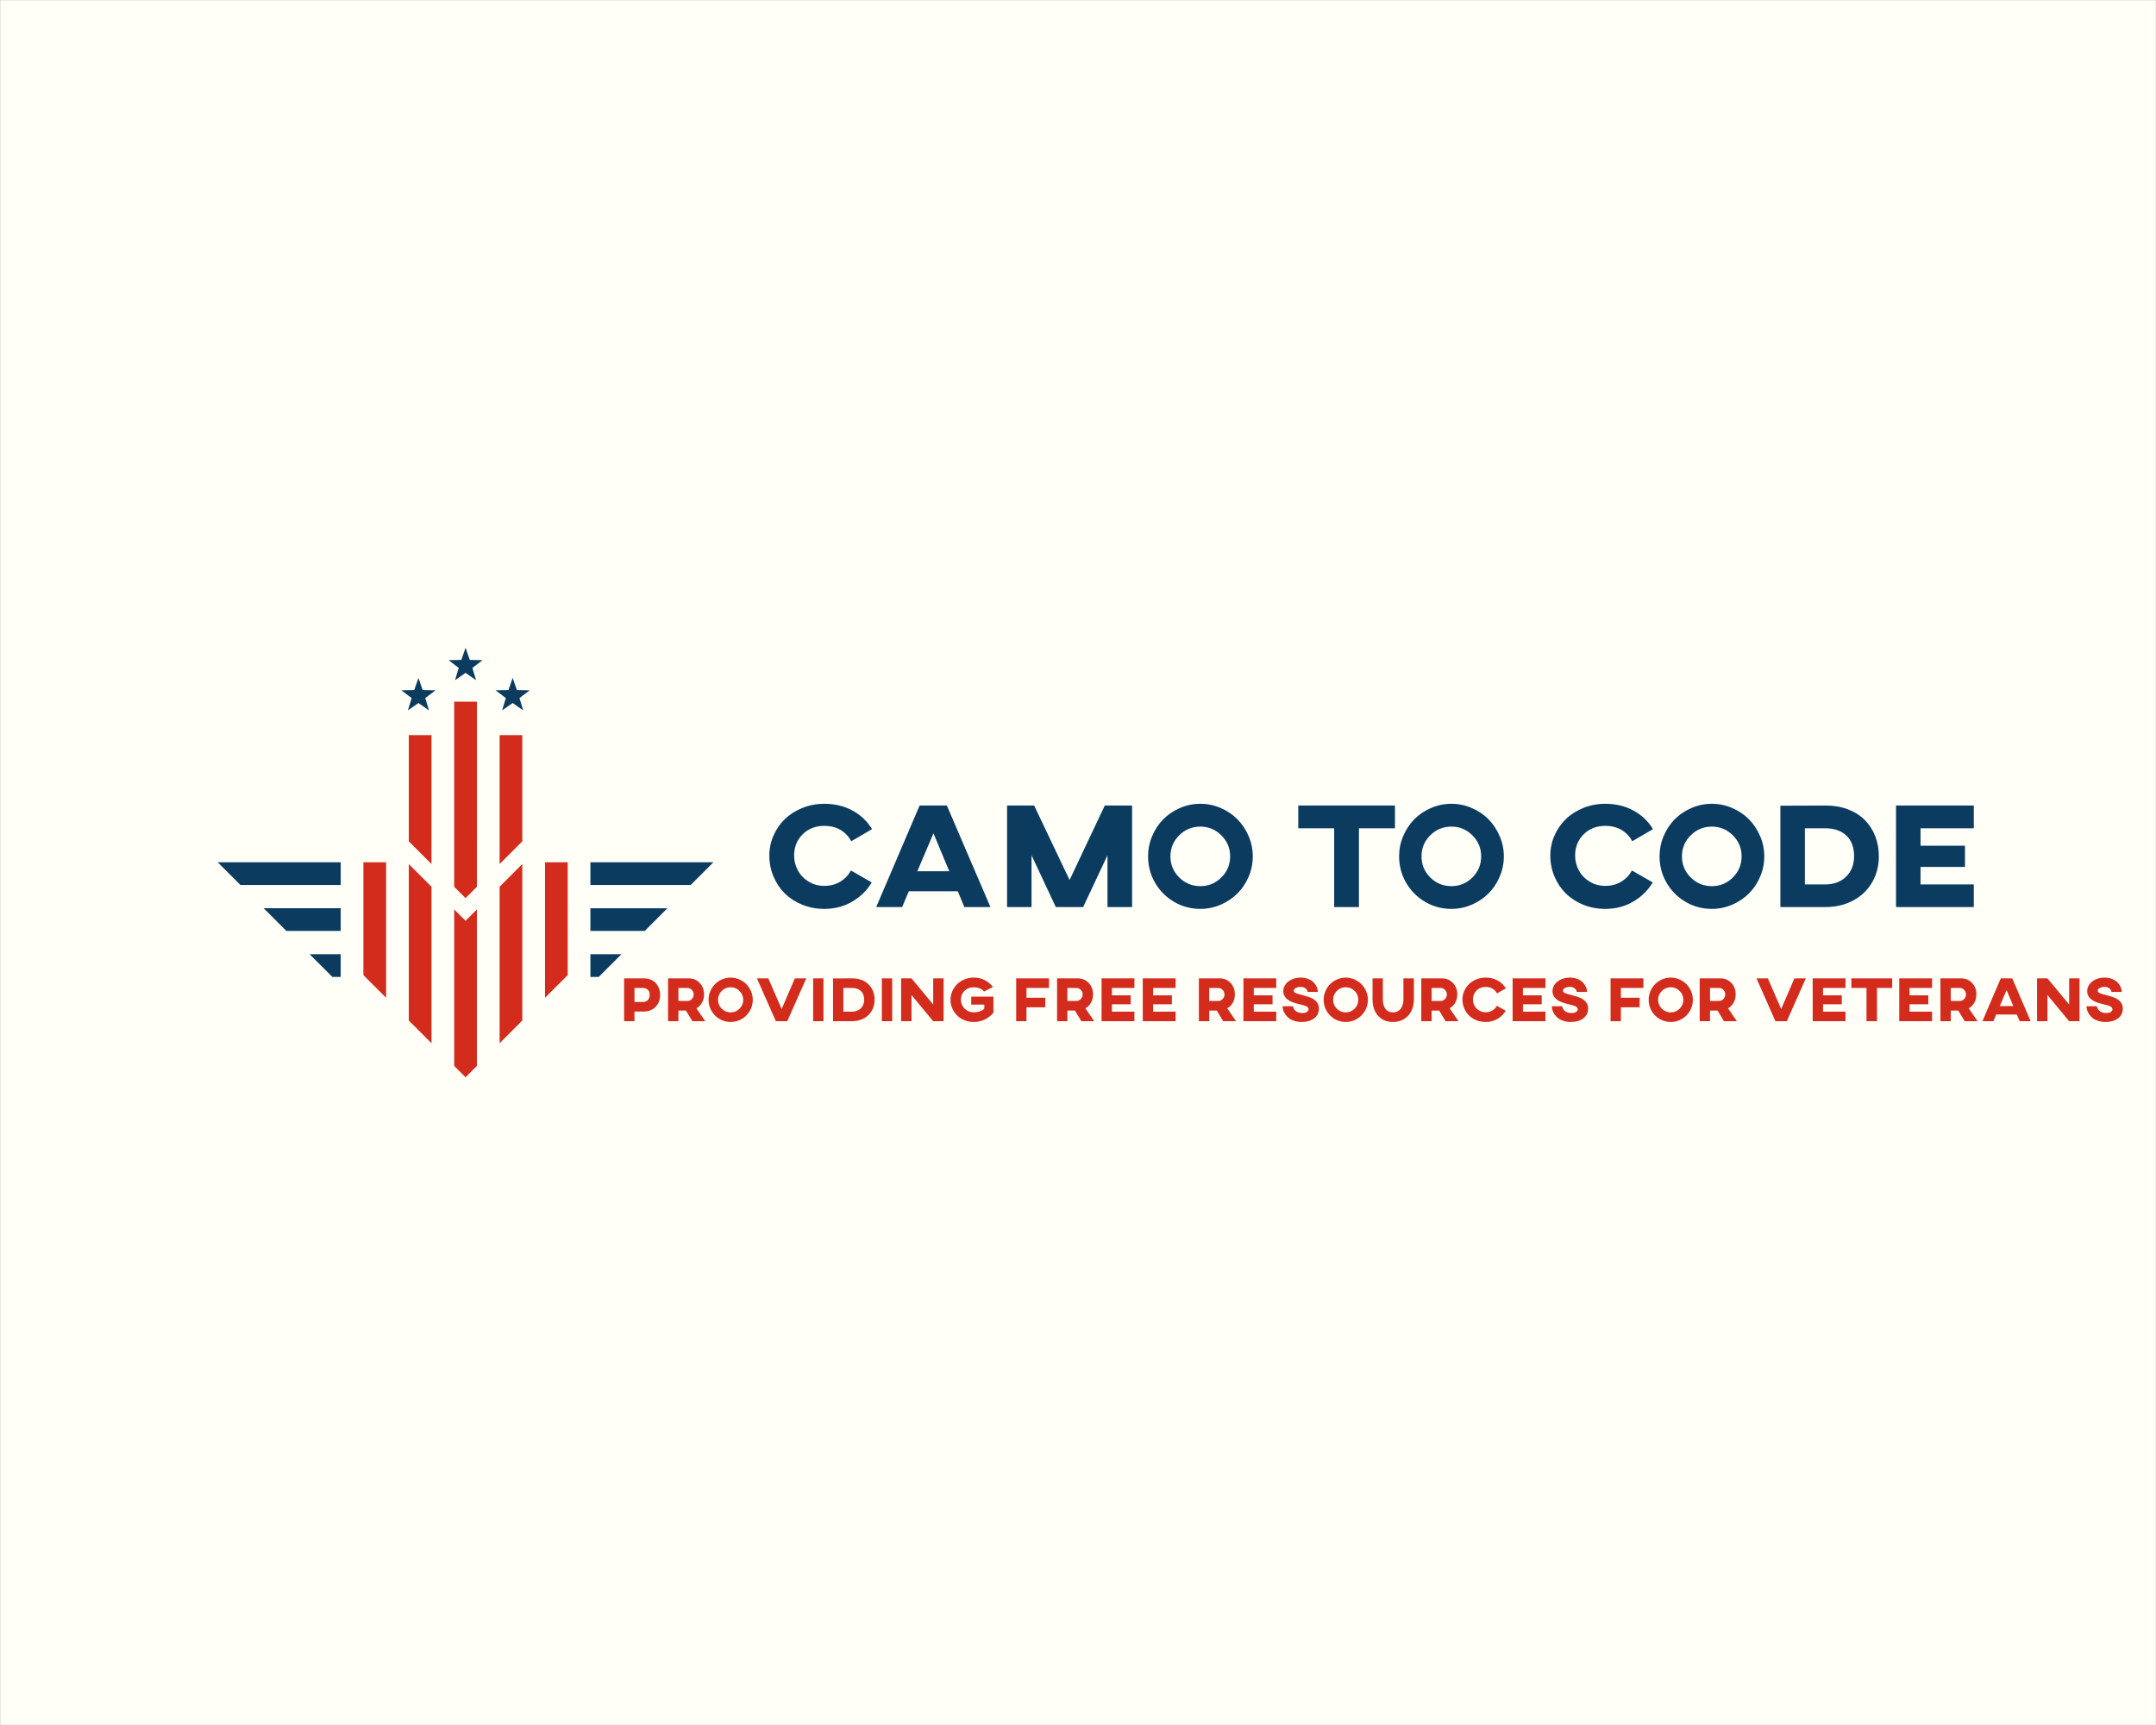<?xml version="1.0" encoding="UTF-8" standalone="no" ?>
<!DOCTYPE svg PUBLIC "-//W3C//DTD SVG 1.1//EN" "http://www.w3.org/Graphics/SVG/1.1/DTD/svg11.dtd">
<svg xmlns="http://www.w3.org/2000/svg" xmlns:xlink="http://www.w3.org/1999/xlink" version="1.1" width="1280" height="1024" viewBox="0 0 1280 1024" xml:space="preserve">
<rect x="0" y="0" width="1280" height="1024" fill="#808080" stroke="none"/>
<desc>Created with Fabric.js 3.6.3</desc>
<defs>
</defs>
<g transform="matrix(1.969 0 0 1.969 640.015 512.012)" id="background-logo"  >
<rect style="stroke: none; stroke-width: 1; stroke-dasharray: none; stroke-linecap: butt; stroke-dashoffset: 0; stroke-linejoin: miter; stroke-miterlimit: 4; fill: rgb(255,255,248); fill-rule: nonzero; opacity: 1;"  paint-order="stroke"  x="-325" y="-260" rx="0" ry="0" width="650" height="520" />
</g>
<g transform="matrix(1.969 0 0 1.969 814.288 508.342)" id="text-logo-path"  >
<path style="stroke: none; stroke-width: 0; stroke-dasharray: none; stroke-linecap: butt; stroke-dashoffset: 0; stroke-linejoin: miter; stroke-miterlimit: 4; fill: rgb(11,60,96); fill-rule: nonzero; opacity: 1;"  paint-order="stroke"  transform=" translate(-183.515, 15.295)" d="M 1.93 -15.53 L 1.93 -15.53 Q 1.93 -18.7 3.19 -21.56 Q 4.44 -24.41 6.61 -26.52 Q 8.79 -28.63 11.89 -29.88 Q 14.99 -31.14 18.5 -31.14 L 18.5 -31.14 Q 23.29 -31.14 27.04 -29.08 Q 30.78 -27.03 32.89 -23.49 L 32.89 -23.49 L 26.63 -19.84 Q 25.51 -21.99 23.42 -23.24 Q 21.34 -24.48 18.5 -24.48 L 18.5 -24.48 Q 14.52 -24.48 11.96 -21.92 Q 9.4 -19.36 9.4 -15.53 L 9.4 -15.53 Q 9.4 -13.12 10.55 -11.03 Q 11.69 -8.94 13.79 -7.67 Q 15.89 -6.39 18.5 -6.39 L 18.5 -6.39 Q 21.23 -6.39 23.3 -7.65 Q 25.38 -8.9 26.54 -11.03 L 26.54 -11.03 L 32.81 -7.43 Q 30.65 -3.82 26.92 -1.64 Q 23.18 0.55 18.5 0.55 L 18.5 0.55 Q 14.96 0.55 11.88 -0.7 Q 8.79 -1.96 6.61 -4.1 Q 4.44 -6.24 3.19 -9.21 Q 1.93 -12.17 1.93 -15.53 Z M 41.97 0 L 34.15 0 L 47.24 -30.61 L 55.46 -30.61 L 68.6 0 L 60.73 0 L 58.75 -4.77 L 43.99 -4.77 L 41.97 0 Z M 51.42 -22.24 L 46.56 -10.81 L 56.18 -10.81 L 51.42 -22.24 Z M 80.99 0 L 73.61 0 L 73.61 -30.61 L 81.78 -30.61 L 92.46 -8.15 L 103.07 -30.61 L 111.31 -30.61 L 111.31 0 L 103.89 0 L 103.89 -15.62 L 96.55 0 L 88.31 0 L 80.99 -15.62 L 80.99 0 Z M 116.13 -15.29 L 116.13 -15.29 Q 116.13 -18.5 117.37 -21.42 Q 118.61 -24.35 120.72 -26.48 Q 122.83 -28.61 125.75 -29.87 Q 128.67 -31.14 131.9 -31.14 L 131.9 -31.14 Q 135.09 -31.14 138.02 -29.87 Q 140.95 -28.61 143.06 -26.48 Q 145.17 -24.35 146.44 -21.41 Q 147.7 -18.48 147.7 -15.29 L 147.7 -15.29 Q 147.7 -12.08 146.45 -9.15 Q 145.2 -6.22 143.07 -4.1 Q 140.95 -1.98 138.02 -0.71 Q 135.09 0.55 131.9 0.55 L 131.9 0.55 Q 127.6 0.55 123.96 -1.58 Q 120.32 -3.71 118.22 -7.35 Q 116.13 -10.99 116.13 -15.29 Z M 122.87 -15.29 L 122.87 -15.29 Q 122.87 -11.56 125.52 -8.93 Q 128.17 -6.31 131.9 -6.31 L 131.9 -6.31 Q 135.59 -6.31 138.23 -8.93 Q 140.87 -11.56 140.87 -15.29 L 140.87 -15.29 Q 140.87 -18.98 138.23 -21.62 Q 135.59 -24.26 131.9 -24.26 L 131.9 -24.26 Q 128.17 -24.26 125.52 -21.63 Q 122.87 -19.01 122.87 -15.29 Z M 172.24 -23.75 L 161.41 -23.75 L 161.41 -30.61 L 190.57 -30.61 L 190.57 -23.75 L 179.71 -23.75 L 179.71 0 L 172.24 0 L 172.24 -23.75 Z M 191.82 -15.29 L 191.82 -15.29 Q 191.82 -18.5 193.06 -21.42 Q 194.3 -24.35 196.41 -26.48 Q 198.52 -28.61 201.45 -29.87 Q 204.37 -31.14 207.6 -31.14 L 207.6 -31.14 Q 210.78 -31.14 213.72 -29.87 Q 216.65 -28.61 218.76 -26.48 Q 220.87 -24.35 222.13 -21.41 Q 223.4 -18.48 223.4 -15.29 L 223.4 -15.29 Q 223.4 -12.08 222.14 -9.15 Q 220.89 -6.22 218.77 -4.1 Q 216.65 -1.98 213.72 -0.71 Q 210.78 0.55 207.6 0.55 L 207.6 0.55 Q 203.29 0.55 199.65 -1.58 Q 196.02 -3.71 193.92 -7.35 Q 191.82 -10.99 191.82 -15.29 Z M 198.57 -15.29 L 198.57 -15.29 Q 198.57 -11.56 201.21 -8.93 Q 203.86 -6.31 207.6 -6.31 L 207.6 -6.31 Q 211.29 -6.31 213.93 -8.93 Q 216.56 -11.56 216.56 -15.29 L 216.56 -15.29 Q 216.56 -18.98 213.93 -21.62 Q 211.29 -24.26 207.6 -24.26 L 207.6 -24.26 Q 203.86 -24.26 201.21 -21.63 Q 198.57 -19.01 198.57 -15.29 Z M 237.41 -15.53 L 237.41 -15.53 Q 237.41 -18.7 238.67 -21.56 Q 239.92 -24.41 242.09 -26.52 Q 244.27 -28.63 247.37 -29.88 Q 250.47 -31.14 253.98 -31.14 L 253.98 -31.14 Q 258.77 -31.14 262.52 -29.08 Q 266.26 -27.03 268.37 -23.49 L 268.37 -23.49 L 262.11 -19.84 Q 260.99 -21.99 258.9 -23.24 Q 256.82 -24.48 253.98 -24.48 L 253.98 -24.48 Q 250 -24.48 247.45 -21.92 Q 244.89 -19.36 244.89 -15.53 L 244.89 -15.53 Q 244.89 -13.12 246.03 -11.03 Q 247.17 -8.94 249.27 -7.67 Q 251.37 -6.39 253.98 -6.39 L 253.98 -6.39 Q 256.71 -6.39 258.78 -7.65 Q 260.86 -8.9 262.02 -11.03 L 262.02 -11.03 L 268.29 -7.43 Q 266.13 -3.82 262.4 -1.64 Q 258.66 0.55 253.98 0.55 L 253.98 0.55 Q 250.44 0.55 247.36 -0.7 Q 244.27 -1.96 242.09 -4.1 Q 239.92 -6.24 238.67 -9.21 Q 237.41 -12.17 237.41 -15.53 Z M 270.35 -15.29 L 270.35 -15.29 Q 270.35 -18.5 271.59 -21.42 Q 272.83 -24.35 274.94 -26.48 Q 277.05 -28.61 279.98 -29.87 Q 282.9 -31.14 286.13 -31.14 L 286.13 -31.14 Q 289.31 -31.14 292.25 -29.87 Q 295.18 -28.61 297.29 -26.48 Q 299.4 -24.35 300.66 -21.41 Q 301.93 -18.48 301.93 -15.29 L 301.93 -15.29 Q 301.93 -12.08 300.67 -9.15 Q 299.42 -6.22 297.3 -4.1 Q 295.18 -1.98 292.25 -0.71 Q 289.31 0.55 286.13 0.55 L 286.13 0.55 Q 281.82 0.55 278.18 -1.58 Q 274.55 -3.71 272.45 -7.35 Q 270.35 -10.99 270.35 -15.29 Z M 277.1 -15.29 L 277.1 -15.29 Q 277.1 -11.56 279.74 -8.93 Q 282.39 -6.31 286.13 -6.31 L 286.13 -6.31 Q 289.82 -6.31 292.46 -8.93 Q 295.09 -11.56 295.09 -15.29 L 295.09 -15.29 Q 295.09 -18.98 292.46 -21.62 Q 289.82 -24.26 286.13 -24.26 L 286.13 -24.26 Q 282.39 -24.26 279.74 -21.63 Q 277.1 -19.01 277.1 -15.29 Z M 320.32 0 L 306.78 0 L 306.78 -30.56 L 320.32 -30.61 Q 320.38 -30.61 320.45 -30.61 L 320.45 -30.61 Q 324.07 -30.63 327.08 -29.49 L 327.08 -29.49 Q 330.14 -28.34 332.18 -26.3 Q 334.23 -24.26 335.35 -21.45 Q 336.47 -18.63 336.47 -15.34 L 336.47 -15.34 Q 336.47 -10.92 334.43 -7.43 Q 332.4 -3.93 328.71 -1.97 Q 325.02 0 320.32 0 L 320.32 0 Z M 314.17 -23.75 L 314.17 -6.83 L 320.32 -6.83 Q 324.18 -6.83 326.59 -9.17 Q 329 -11.51 329 -15.34 L 329 -15.34 Q 329 -19.38 326.66 -21.57 Q 324.32 -23.75 320.32 -23.75 L 320.32 -23.75 L 314.17 -23.75 Z M 365.1 0 L 341.65 0 L 341.65 -30.61 L 365.1 -30.61 L 365.1 -23.75 L 349.04 -23.75 L 349.04 -18.5 L 362.44 -18.5 L 362.44 -12.11 L 349.04 -12.11 L 349.04 -6.83 L 365.1 -6.83 L 365.1 0 Z" stroke-linecap="round" />
</g>
<g transform="matrix(0.941 0 0 0.941 276.395 512.012)" id="logo-logo"  >
<g style=""  paint-order="stroke"   >
		<g transform="matrix(2.683 0 0 -2.683 117.561 7.007)"  >
<path style="stroke: none; stroke-width: 1; stroke-dasharray: none; stroke-linecap: butt; stroke-dashoffset: 0; stroke-linejoin: miter; stroke-miterlimit: 4; fill: rgb(11,60,96); fill-rule: nonzero; opacity: 1;"  paint-order="stroke"  transform=" translate(-4.82, -2.67)" d="m 0 0 h 13.941 l 5.34 5.339 H 5.339 H -9.64 V 0 Z" stroke-linecap="round" />
</g>
		<g transform="matrix(2.683 0 0 -2.683 -117.563 7.008)"  >
<path style="stroke: none; stroke-width: 1; stroke-dasharray: none; stroke-linecap: butt; stroke-dashoffset: 0; stroke-linejoin: miter; stroke-miterlimit: 4; fill: rgb(11,60,96); fill-rule: nonzero; opacity: 1;"  paint-order="stroke"  transform=" translate(-0.52, 2.67)" d="m 0 0 h -13.94 l 5.339 -5.339 h 13.94 h 9.64 V 0 Z" stroke-linecap="round" />
</g>
		<g transform="matrix(2.683 0 0 -2.683 -103.067 36.006)"  >
<path style="stroke: none; stroke-width: 1; stroke-dasharray: none; stroke-linecap: butt; stroke-dashoffset: 0; stroke-linejoin: miter; stroke-miterlimit: 4; fill: rgb(11,60,96); fill-rule: nonzero; opacity: 1;"  paint-order="stroke"  transform=" translate(4.886, 2.67)" d="m 0 0 h -13.941 l 5.34 -5.339 h 12.77 l 0 5.339 z" stroke-linecap="round" />
</g>
		<g transform="matrix(2.683 0 0 -2.683 103.059 36.006)"  >
<path style="stroke: none; stroke-width: 1; stroke-dasharray: none; stroke-linecap: butt; stroke-dashoffset: 0; stroke-linejoin: miter; stroke-miterlimit: 4; fill: rgb(11,60,96); fill-rule: nonzero; opacity: 1;"  paint-order="stroke"  transform=" translate(3.715, -2.67)" d="M 0 0 L 5.339 5.339 H -8.601 H -12.77 V 0 Z" stroke-linecap="round" />
</g>
		<g transform="matrix(2.683 0 0 -2.683 88.562 65.005)"  >
<path style="stroke: none; stroke-width: 1; stroke-dasharray: none; stroke-linecap: butt; stroke-dashoffset: 0; stroke-linejoin: miter; stroke-miterlimit: 4; fill: rgb(11,60,96); fill-rule: nonzero; opacity: 1;"  paint-order="stroke"  transform=" translate(-1.69, -2.67)" d="M 0 0 L 5.01 5.01 L 5.339 5.339 H -1.96 L -1.96 0 Z" stroke-linecap="round" />
</g>
		<g transform="matrix(2.683 0 0 -2.683 -88.565 65.006)"  >
<path style="stroke: none; stroke-width: 1; stroke-dasharray: none; stroke-linecap: butt; stroke-dashoffset: 0; stroke-linejoin: miter; stroke-miterlimit: 4; fill: rgb(11,60,96); fill-rule: nonzero; opacity: 1;"  paint-order="stroke"  transform=" translate(-3.649, 2.669)" d="m 0 0 l 0.329 -0.329 l 5.01 -5.01 h 1.96 l 0 5.339 z" stroke-linecap="round" />
</g>
		<g transform="matrix(2.683 0 0 -2.683 -0.001 -125.246)"  >
<path style="stroke: none; stroke-width: 1; stroke-dasharray: none; stroke-linecap: butt; stroke-dashoffset: 0; stroke-linejoin: miter; stroke-miterlimit: 4; fill: rgb(11,60,96); fill-rule: nonzero; opacity: 1;"  paint-order="stroke"  transform=" translate(0, 3.813)" d="M 0 0 L 0.992 -2.852 L 4.009 -2.913 L 1.604 -4.737 L 2.478 -7.626 L 0 -5.902 l -2.478 -1.724 l 0.874 2.889 l -2.405 1.824 l 3.017 0.061 z" stroke-linecap="round" />
</g>
		<g transform="matrix(2.683 0 0 -2.683 -29.721 -106.219)"  >
<path style="stroke: none; stroke-width: 1; stroke-dasharray: none; stroke-linecap: butt; stroke-dashoffset: 0; stroke-linejoin: miter; stroke-miterlimit: 4; fill: rgb(11,60,96); fill-rule: nonzero; opacity: 1;"  paint-order="stroke"  transform=" translate(-0, 3.813)" d="M 0 0 L 0.992 -2.852 L 4.01 -2.913 L 1.605 -4.736 L 2.479 -7.626 L 0 -5.902 l -2.478 -1.724 l 0.874 2.89 l -2.405 1.823 l 3.019 0.061 z" stroke-linecap="round" />
</g>
		<g transform="matrix(2.683 0 0 -2.683 29.719 -106.219)"  >
<path style="stroke: none; stroke-width: 1; stroke-dasharray: none; stroke-linecap: butt; stroke-dashoffset: 0; stroke-linejoin: miter; stroke-miterlimit: 4; fill: rgb(11,60,96); fill-rule: nonzero; opacity: 1;"  paint-order="stroke"  transform=" translate(-0, 3.813)" d="M 0 0 L 0.991 -2.852 L 4.01 -2.913 L 1.603 -4.736 L 2.477 -7.626 L 0 -5.902 l -2.478 -1.724 l 0.874 2.89 l -2.405 1.823 l 3.017 0.061 z" stroke-linecap="round" />
</g>
		<g transform="matrix(2.683 0 0 -2.683 -0.001 -39.496)"  >
<path style="stroke: none; stroke-width: 1; stroke-dasharray: none; stroke-linecap: butt; stroke-dashoffset: 0; stroke-linejoin: miter; stroke-miterlimit: 4; fill: rgb(211,44,29); fill-rule: nonzero; opacity: 1;"  paint-order="stroke"  transform=" translate(-2.67, 23.092)" d="m 0 0 v -32.419 v -11.096 l 2.669 -2.669 l 2.67 2.669 V -32.419 V 0 Z" stroke-linecap="round" />
</g>
		<g transform="matrix(2.683 0 0 -2.683 -28.647 -39.685)"  >
<path style="stroke: none; stroke-width: 1; stroke-dasharray: none; stroke-linecap: butt; stroke-dashoffset: 0; stroke-linejoin: miter; stroke-miterlimit: 4; fill: rgb(211,44,29); fill-rule: nonzero; opacity: 1;"  paint-order="stroke"  transform=" translate(-2.67, -9.397)" d="M 0 0 V -0.417 L 5.339 -5.756 V 0 V 24.551 H 0 Z" stroke-linecap="round" />
</g>
		<g transform="matrix(2.683 0 0 -2.683 28.643 -39.685)"  >
<path style="stroke: none; stroke-width: 1; stroke-dasharray: none; stroke-linecap: butt; stroke-dashoffset: 0; stroke-linejoin: miter; stroke-miterlimit: 4; fill: rgb(211,44,29); fill-rule: nonzero; opacity: 1;"  paint-order="stroke"  transform=" translate(-2.669, 15.154)" d="m 0 0 v -24.551 v -5.757 l 5.338 5.339 V -24.551 V 0 Z" stroke-linecap="round" />
</g>
		<g transform="matrix(2.683 0 0 -2.683 -28.647 57.478)"  >
<path style="stroke: none; stroke-width: 1; stroke-dasharray: none; stroke-linecap: butt; stroke-dashoffset: 0; stroke-linejoin: miter; stroke-miterlimit: 4; fill: rgb(211,44,29); fill-rule: nonzero; opacity: 1;"  paint-order="stroke"  transform=" translate(-2.67, 21.067)" d="m 0 0 v -36.795 l 5.339 -5.339 v 36.795 z" stroke-linecap="round" />
</g>
		<g transform="matrix(2.683 0 0 -2.683 -0.001 82.543)"  >
<path style="stroke: none; stroke-width: 1; stroke-dasharray: none; stroke-linecap: butt; stroke-dashoffset: 0; stroke-linejoin: miter; stroke-miterlimit: 4; fill: rgb(211,44,29); fill-rule: nonzero; opacity: 1;"  paint-order="stroke"  transform=" translate(0, 17.063)" d="M 0 0 L -2.669 2.669 V -34.126 L 0 -36.795 L 2.669 -34.126 V 2.669 Z" stroke-linecap="round" />
</g>
		<g transform="matrix(2.683 0 0 -2.683 28.643 57.478)"  >
<path style="stroke: none; stroke-width: 1; stroke-dasharray: none; stroke-linecap: butt; stroke-dashoffset: 0; stroke-linejoin: miter; stroke-miterlimit: 4; fill: rgb(211,44,29); fill-rule: nonzero; opacity: 1;"  paint-order="stroke"  transform=" translate(-2.669, 15.727)" d="m 0 0 v -36.794 l 5.338 5.338 V 5.339 Z" stroke-linecap="round" />
</g>
		<g transform="matrix(2.683 0 0 -2.683 -57.292 42.596)"  >
<path style="stroke: none; stroke-width: 1; stroke-dasharray: none; stroke-linecap: butt; stroke-dashoffset: 0; stroke-linejoin: miter; stroke-miterlimit: 4; fill: rgb(211,44,29); fill-rule: nonzero; opacity: 1;"  paint-order="stroke"  transform=" translate(2.67, -5.685)" d="m 0 0 v 5.472 v 5.339 v 5.471 v 5.339 H -5.339 V 16.282 V 10.811 V 5.472 V 0 V -4.914 L 0 -10.252 v 4.913 z" stroke-linecap="round" />
</g>
		<g transform="matrix(2.683 0 0 -2.683 57.287 42.596)"  >
<path style="stroke: none; stroke-width: 1; stroke-dasharray: none; stroke-linecap: butt; stroke-dashoffset: 0; stroke-linejoin: miter; stroke-miterlimit: 4; fill: rgb(211,44,29); fill-rule: nonzero; opacity: 1;"  paint-order="stroke"  transform=" translate(2.67, -5.685)" d="m 0 0 v 5.472 v 5.339 v 5.471 v 5.339 H -5.339 V 16.282 V 10.811 V 5.472 V 0 V -5.339 V -10.252 L 0 -4.914 Z" stroke-linecap="round" />
</g>
</g>
</g>
<g transform="matrix(1.969 0 0 1.969 815.405 593.5)" id="tagline-faad253c-3f4a-44a3-9999-7f1376a05f8b-logo-path"  >
<path style="stroke: none; stroke-width: 0; stroke-dasharray: none; stroke-linecap: butt; stroke-dashoffset: 0; stroke-linejoin: miter; stroke-miterlimit: 4; fill: rgb(211,44,29); fill-rule: nonzero; opacity: 1;"  paint-order="stroke"  transform=" translate(-227.295, 6.46)" d="M 4.48 0 L 1.35 0 L 1.35 -12.92 L 7.31 -12.92 Q 8.51 -12.92 9.46 -12.5 Q 10.42 -12.08 11.01 -11.37 Q 11.6 -10.66 11.91 -9.78 Q 12.22 -8.91 12.22 -7.94 L 12.22 -7.94 Q 12.22 -7.17 12.03 -6.44 Q 11.84 -5.71 11.43 -5.07 Q 11.03 -4.43 10.46 -3.96 Q 9.88 -3.48 9.07 -3.2 Q 8.26 -2.92 7.29 -2.92 L 7.29 -2.92 L 4.48 -2.92 L 4.48 0 Z M 4.48 -10.03 L 4.48 -5.8 L 6.96 -5.8 Q 7.92 -5.8 8.49 -6.35 Q 9.06 -6.91 9.06 -7.94 L 9.06 -7.94 Q 9.06 -8.95 8.5 -9.48 Q 7.93 -10.01 6.96 -10.03 L 6.96 -10.03 L 4.48 -10.03 Z M 17.73 0 L 14.61 0 L 14.61 -12.92 L 20.86 -12.92 Q 22.83 -12.92 24.14 -11.55 Q 25.46 -10.17 25.46 -8.07 L 25.46 -8.07 Q 25.46 -6.69 24.84 -5.58 Q 24.21 -4.46 23.16 -3.9 L 23.16 -3.9 L 25.82 0 L 21.94 0 L 20 -3.21 L 17.73 -3.21 L 17.73 0 Z M 17.73 -10.03 L 17.73 -6.1 L 20.4 -6.1 Q 21.2 -6.1 21.76 -6.68 Q 22.32 -7.25 22.32 -8.07 L 22.32 -8.07 Q 22.32 -8.87 21.76 -9.45 Q 21.21 -10.03 20.42 -10.03 L 20.42 -10.03 L 17.73 -10.03 Z M 26.82 -6.46 L 26.82 -6.46 Q 26.82 -7.81 27.34 -9.05 Q 27.87 -10.28 28.76 -11.18 Q 29.65 -12.08 30.88 -12.61 Q 32.12 -13.15 33.48 -13.15 L 33.48 -13.15 Q 34.83 -13.15 36.07 -12.61 Q 37.3 -12.08 38.19 -11.18 Q 39.09 -10.28 39.62 -9.04 Q 40.15 -7.8 40.15 -6.46 L 40.15 -6.46 Q 40.15 -5.1 39.62 -3.86 Q 39.09 -2.63 38.2 -1.73 Q 37.3 -0.83 36.07 -0.3 Q 34.83 0.23 33.48 0.23 L 33.48 0.23 Q 31.66 0.23 30.13 -0.67 Q 28.59 -1.57 27.71 -3.1 Q 26.82 -4.64 26.82 -6.46 Z M 29.67 -6.46 L 29.67 -6.46 Q 29.67 -4.88 30.79 -3.77 Q 31.9 -2.66 33.48 -2.66 L 33.48 -2.66 Q 35.04 -2.66 36.15 -3.77 Q 37.27 -4.88 37.27 -6.46 L 37.27 -6.46 Q 37.27 -8.02 36.15 -9.13 Q 35.04 -10.24 33.48 -10.24 L 33.48 -10.24 Q 31.9 -10.24 30.79 -9.13 Q 29.67 -8.02 29.67 -6.46 Z M 47.12 0 L 41.4 -12.92 L 44.84 -12.92 L 48.85 -3.68 L 52.84 -12.92 L 56.28 -12.92 L 50.54 0 L 47.12 0 Z M 61.46 0 L 58.35 0 L 58.35 -12.92 L 61.46 -12.92 L 61.46 0 Z M 70.06 0 L 64.35 0 L 64.35 -12.9 L 70.06 -12.92 Q 70.09 -12.92 70.12 -12.92 L 70.12 -12.92 Q 71.65 -12.93 72.92 -12.45 L 72.92 -12.45 Q 74.21 -11.97 75.07 -11.1 Q 75.94 -10.24 76.41 -9.05 Q 76.88 -7.87 76.88 -6.48 L 76.88 -6.48 Q 76.88 -4.61 76.02 -3.14 Q 75.17 -1.66 73.61 -0.83 Q 72.05 0 70.06 0 L 70.06 0 Z M 67.46 -10.03 L 67.46 -2.89 L 70.06 -2.89 Q 71.7 -2.89 72.71 -3.87 Q 73.73 -4.86 73.73 -6.48 L 73.73 -6.48 Q 73.73 -8.18 72.74 -9.11 Q 71.75 -10.03 70.06 -10.03 L 70.06 -10.03 L 67.46 -10.03 Z M 82.19 0 L 79.07 0 L 79.07 -12.92 L 82.19 -12.92 L 82.19 0 Z M 88.01 0 L 84.88 0 L 84.88 -12.92 L 88.01 -12.92 L 94.55 -5.04 L 94.55 -12.92 L 97.69 -12.92 L 97.69 0 L 94.55 0 L 88.01 -7.9 L 88.01 0 Z M 99.77 -6.46 L 99.77 -6.46 Q 99.77 -7.79 100.3 -9.02 Q 100.83 -10.24 101.74 -11.15 Q 102.66 -12.06 103.98 -12.6 Q 105.3 -13.15 106.78 -13.15 L 106.78 -13.15 Q 108.6 -13.15 110.08 -12.39 Q 111.57 -11.63 112.57 -10.32 L 112.57 -10.32 L 109.88 -8.95 Q 108.87 -10.22 106.75 -10.22 L 106.75 -10.22 Q 105.06 -10.22 103.98 -9.17 Q 102.9 -8.11 102.9 -6.49 L 102.9 -6.49 Q 102.9 -4.93 104.01 -3.8 Q 105.11 -2.68 106.78 -2.68 L 106.78 -2.68 Q 108.8 -2.68 109.96 -3.77 L 109.96 -3.77 L 109.96 -5.02 L 106.02 -5.02 L 106.02 -7.41 L 112.71 -7.41 L 112.71 -2.63 Q 112.66 -2.52 112.43 -2.25 Q 112.2 -1.99 111.68 -1.54 Q 111.15 -1.1 110.5 -0.72 Q 109.84 -0.33 108.86 -0.05 Q 107.87 0.23 106.8 0.23 L 106.8 0.23 Q 105.24 0.23 103.91 -0.32 Q 102.57 -0.88 101.68 -1.81 Q 100.78 -2.74 100.27 -3.94 Q 99.77 -5.15 99.77 -6.46 Z M 122.68 0 L 119.57 0 L 119.57 -12.92 L 129.47 -12.92 L 129.47 -10.03 L 122.68 -10.03 L 122.68 -7.07 L 128.34 -7.07 L 128.34 -4.2 L 122.68 -4.2 L 122.68 0 Z M 135.01 0 L 131.9 0 L 131.9 -12.92 L 138.14 -12.92 Q 140.12 -12.92 141.43 -11.55 Q 142.74 -10.17 142.74 -8.07 L 142.74 -8.07 Q 142.74 -6.69 142.12 -5.58 Q 141.5 -4.46 140.44 -3.9 L 140.44 -3.9 L 143.1 0 L 139.23 0 L 137.29 -3.21 L 135.01 -3.21 L 135.01 0 Z M 135.01 -10.03 L 135.01 -6.1 L 137.69 -6.1 Q 138.48 -6.1 139.04 -6.68 Q 139.61 -7.25 139.61 -8.07 L 139.61 -8.07 Q 139.61 -8.87 139.05 -9.45 Q 138.49 -10.03 137.7 -10.03 L 137.7 -10.03 L 135.01 -10.03 Z M 155.22 0 L 145.32 0 L 145.32 -12.92 L 155.22 -12.92 L 155.22 -10.03 L 148.44 -10.03 L 148.44 -7.81 L 154.1 -7.81 L 154.1 -5.11 L 148.44 -5.11 L 148.44 -2.89 L 155.22 -2.89 L 155.22 0 Z M 167.64 0 L 157.74 0 L 157.74 -12.92 L 167.64 -12.92 L 167.64 -10.03 L 160.86 -10.03 L 160.86 -7.81 L 166.52 -7.81 L 166.52 -5.11 L 160.86 -5.11 L 160.86 -2.89 L 167.64 -2.89 L 167.64 0 Z M 177.78 0 L 174.66 0 L 174.66 -12.92 L 180.91 -12.92 Q 182.88 -12.92 184.2 -11.55 Q 185.51 -10.17 185.51 -8.07 L 185.51 -8.07 Q 185.51 -6.69 184.89 -5.58 Q 184.27 -4.46 183.21 -3.9 L 183.21 -3.9 L 185.87 0 L 181.99 0 L 180.05 -3.21 L 177.78 -3.21 L 177.78 0 Z M 177.78 -10.03 L 177.78 -6.1 L 180.45 -6.1 Q 181.25 -6.1 181.81 -6.68 Q 182.37 -7.25 182.37 -8.07 L 182.37 -8.07 Q 182.37 -8.87 181.82 -9.45 Q 181.26 -10.03 180.47 -10.03 L 180.47 -10.03 L 177.78 -10.03 Z M 197.99 0 L 188.09 0 L 188.09 -12.92 L 197.99 -12.92 L 197.99 -10.03 L 191.21 -10.03 L 191.21 -7.81 L 196.87 -7.81 L 196.87 -5.11 L 191.21 -5.11 L 191.21 -2.89 L 197.99 -2.89 L 197.99 0 Z M 199.92 -4.52 L 199.92 -4.52 L 203.02 -4.52 Q 203.03 -4.43 203.06 -4.3 Q 203.09 -4.16 203.27 -3.8 Q 203.45 -3.45 203.73 -3.18 Q 204 -2.91 204.56 -2.69 Q 205.11 -2.47 205.83 -2.47 L 205.83 -2.47 Q 206.79 -2.47 207.26 -2.81 Q 207.73 -3.15 207.73 -3.61 L 207.73 -3.61 Q 207.73 -3.85 207.59 -4.04 Q 207.46 -4.24 207.28 -4.37 Q 207.1 -4.5 206.75 -4.62 Q 206.41 -4.75 206.15 -4.82 Q 205.89 -4.89 205.45 -5 L 205.45 -5 Q 203.6 -5.44 202.73 -5.8 L 202.73 -5.8 Q 200.11 -6.88 200.11 -9.05 L 200.11 -9.05 Q 200.11 -10.21 200.81 -11.15 Q 201.51 -12.09 202.71 -12.62 Q 203.92 -13.15 205.37 -13.15 L 205.37 -13.15 Q 206.58 -13.15 207.59 -12.76 Q 208.59 -12.37 209.22 -11.74 Q 209.84 -11.11 210.18 -10.36 Q 210.52 -9.6 210.52 -8.83 L 210.52 -8.83 L 207.42 -8.83 Q 207.42 -9.38 206.84 -9.87 Q 206.26 -10.35 205.34 -10.35 L 205.34 -10.35 Q 204.57 -10.35 203.92 -10.03 Q 203.27 -9.71 203.27 -9.19 L 203.27 -9.19 Q 203.27 -8.76 203.83 -8.5 Q 204.39 -8.25 205.94 -7.85 L 205.94 -7.85 Q 207.7 -7.39 208.48 -7.04 L 208.48 -7.04 Q 210.6 -6.09 210.82 -4.26 L 210.82 -4.26 Q 210.85 -4.03 210.85 -3.79 L 210.85 -3.79 Q 210.85 -1.96 209.4 -0.86 Q 207.96 0.23 205.66 0.23 L 205.66 0.23 Q 204.49 0.23 203.51 -0.07 Q 202.53 -0.37 201.88 -0.86 Q 201.23 -1.35 200.78 -1.98 Q 200.33 -2.61 200.12 -3.25 Q 199.92 -3.9 199.92 -4.52 Z M 212.28 -6.46 L 212.28 -6.46 Q 212.28 -7.81 212.81 -9.05 Q 213.33 -10.28 214.22 -11.18 Q 215.11 -12.08 216.35 -12.61 Q 217.58 -13.15 218.95 -13.15 L 218.95 -13.15 Q 220.29 -13.15 221.53 -12.61 Q 222.77 -12.08 223.66 -11.18 Q 224.55 -10.28 225.08 -9.04 Q 225.62 -7.8 225.62 -6.46 L 225.62 -6.46 Q 225.62 -5.1 225.09 -3.86 Q 224.56 -2.63 223.66 -1.73 Q 222.77 -0.83 221.53 -0.3 Q 220.29 0.23 218.95 0.23 L 218.95 0.23 Q 217.13 0.23 215.59 -0.67 Q 214.06 -1.57 213.17 -3.1 Q 212.28 -4.64 212.28 -6.46 Z M 215.13 -6.46 L 215.13 -6.46 Q 215.13 -4.88 216.25 -3.77 Q 217.37 -2.66 218.95 -2.66 L 218.95 -2.66 Q 220.5 -2.66 221.62 -3.77 Q 222.73 -4.88 222.73 -6.46 L 222.73 -6.46 Q 222.73 -8.02 221.62 -9.13 Q 220.5 -10.24 218.95 -10.24 L 218.95 -10.24 Q 217.37 -10.24 216.25 -9.13 Q 215.13 -8.02 215.13 -6.46 Z M 227.02 -6.63 L 227.02 -6.63 L 227.02 -12.92 L 230.13 -12.92 L 230.13 -6.63 Q 230.13 -4.75 230.92 -3.71 Q 231.71 -2.66 233.18 -2.66 L 233.18 -2.66 Q 234.63 -2.66 235.48 -3.72 Q 236.33 -4.78 236.33 -6.63 L 236.33 -6.63 L 236.33 -12.92 L 239.49 -12.92 L 239.49 -6.63 Q 239.49 -5.06 239.01 -3.76 Q 238.53 -2.46 237.69 -1.59 Q 236.84 -0.72 235.69 -0.25 Q 234.53 0.23 233.18 0.23 L 233.18 0.23 Q 230.39 0.23 228.71 -1.61 Q 227.02 -3.46 227.02 -6.63 Z M 244.84 0 L 241.72 0 L 241.72 -12.92 L 247.96 -12.92 Q 249.94 -12.92 251.25 -11.55 Q 252.57 -10.17 252.57 -8.07 L 252.57 -8.07 Q 252.57 -6.69 251.94 -5.58 Q 251.32 -4.46 250.27 -3.9 L 250.27 -3.9 L 252.93 0 L 249.05 0 L 247.11 -3.21 L 244.84 -3.21 L 244.84 0 Z M 244.84 -10.03 L 244.84 -6.1 L 247.51 -6.1 Q 248.31 -6.1 248.87 -6.68 Q 249.43 -7.25 249.43 -8.07 L 249.43 -8.07 Q 249.43 -8.87 248.87 -9.45 Q 248.32 -10.03 247.53 -10.03 L 247.53 -10.03 L 244.84 -10.03 Z M 254.13 -6.56 L 254.13 -6.56 Q 254.13 -7.9 254.66 -9.1 Q 255.19 -10.31 256.11 -11.2 Q 257.03 -12.09 258.34 -12.62 Q 259.65 -13.15 261.13 -13.15 L 261.13 -13.15 Q 263.15 -13.15 264.73 -12.28 Q 266.32 -11.41 267.21 -9.92 L 267.21 -9.92 L 264.56 -8.38 Q 264.09 -9.29 263.21 -9.81 Q 262.33 -10.33 261.13 -10.33 L 261.13 -10.33 Q 259.45 -10.33 258.37 -9.25 Q 257.29 -8.17 257.29 -6.56 L 257.29 -6.56 Q 257.29 -5.54 257.77 -4.66 Q 258.25 -3.78 259.14 -3.24 Q 260.03 -2.7 261.13 -2.7 L 261.13 -2.7 Q 262.28 -2.7 263.16 -3.23 Q 264.03 -3.76 264.52 -4.66 L 264.52 -4.66 L 267.17 -3.14 Q 266.26 -1.61 264.68 -0.69 Q 263.11 0.23 261.13 0.23 L 261.13 0.23 Q 259.64 0.23 258.33 -0.3 Q 257.03 -0.83 256.11 -1.73 Q 255.19 -2.63 254.66 -3.89 Q 254.13 -5.14 254.13 -6.56 Z M 279.16 0 L 269.26 0 L 269.26 -12.92 L 279.16 -12.92 L 279.16 -10.03 L 272.37 -10.03 L 272.37 -7.81 L 278.03 -7.81 L 278.03 -5.11 L 272.37 -5.11 L 272.37 -2.89 L 279.16 -2.89 L 279.16 0 Z M 281.08 -4.52 L 281.08 -4.52 L 284.18 -4.52 Q 284.19 -4.43 284.23 -4.3 Q 284.26 -4.16 284.44 -3.8 Q 284.62 -3.45 284.89 -3.18 Q 285.17 -2.91 285.72 -2.69 Q 286.28 -2.47 286.99 -2.47 L 286.99 -2.47 Q 287.96 -2.47 288.43 -2.81 Q 288.9 -3.15 288.9 -3.61 L 288.9 -3.61 Q 288.9 -3.85 288.76 -4.04 Q 288.63 -4.24 288.45 -4.37 Q 288.27 -4.5 287.92 -4.62 Q 287.58 -4.75 287.32 -4.82 Q 287.06 -4.89 286.61 -5 L 286.61 -5 Q 284.77 -5.44 283.9 -5.8 L 283.9 -5.8 Q 281.28 -6.88 281.28 -9.05 L 281.28 -9.05 Q 281.28 -10.21 281.98 -11.15 Q 282.68 -12.09 283.88 -12.62 Q 285.08 -13.15 286.54 -13.15 L 286.54 -13.15 Q 287.75 -13.15 288.75 -12.76 Q 289.76 -12.37 290.39 -11.74 Q 291.01 -11.11 291.35 -10.36 Q 291.69 -9.6 291.69 -8.83 L 291.69 -8.83 L 288.59 -8.83 Q 288.59 -9.38 288.01 -9.87 Q 287.43 -10.35 286.5 -10.35 L 286.5 -10.35 Q 285.73 -10.35 285.08 -10.03 Q 284.43 -9.71 284.43 -9.19 L 284.43 -9.19 Q 284.43 -8.76 285 -8.5 Q 285.56 -8.25 287.11 -7.85 L 287.11 -7.85 Q 288.87 -7.39 289.65 -7.04 L 289.65 -7.04 Q 291.76 -6.09 291.99 -4.26 L 291.99 -4.26 Q 292.01 -4.03 292.01 -3.79 L 292.01 -3.79 Q 292.01 -1.96 290.57 -0.86 Q 289.13 0.23 286.83 0.23 L 286.83 0.23 Q 285.66 0.23 284.68 -0.07 Q 283.7 -0.37 283.05 -0.86 Q 282.4 -1.35 281.95 -1.98 Q 281.49 -2.61 281.29 -3.25 Q 281.08 -3.9 281.08 -4.52 Z M 301.9 0 L 298.79 0 L 298.79 -12.92 L 308.69 -12.92 L 308.69 -10.03 L 301.9 -10.03 L 301.9 -7.07 L 307.56 -7.07 L 307.56 -4.2 L 301.9 -4.2 L 301.9 0 Z M 310.28 -6.46 L 310.28 -6.46 Q 310.28 -7.81 310.8 -9.05 Q 311.33 -10.28 312.22 -11.18 Q 313.11 -12.08 314.34 -12.61 Q 315.58 -13.15 316.94 -13.15 L 316.94 -13.15 Q 318.29 -13.15 319.53 -12.61 Q 320.76 -12.08 321.65 -11.18 Q 322.55 -10.28 323.08 -9.04 Q 323.61 -7.8 323.61 -6.46 L 323.61 -6.46 Q 323.61 -5.1 323.08 -3.86 Q 322.55 -2.63 321.66 -1.73 Q 320.76 -0.83 319.53 -0.3 Q 318.29 0.23 316.94 0.23 L 316.94 0.23 Q 315.12 0.23 313.59 -0.67 Q 312.05 -1.57 311.17 -3.1 Q 310.28 -4.64 310.28 -6.46 Z M 313.13 -6.46 L 313.13 -6.46 Q 313.13 -4.88 314.25 -3.77 Q 315.36 -2.66 316.94 -2.66 L 316.94 -2.66 Q 318.5 -2.66 319.61 -3.77 Q 320.73 -4.88 320.73 -6.46 L 320.73 -6.46 Q 320.73 -8.02 319.61 -9.13 Q 318.5 -10.24 316.94 -10.24 L 316.94 -10.24 Q 315.36 -10.24 314.25 -9.13 Q 313.13 -8.02 313.13 -6.46 Z M 328.78 0 L 325.66 0 L 325.66 -12.92 L 331.91 -12.92 Q 333.88 -12.92 335.2 -11.55 Q 336.51 -10.17 336.51 -8.07 L 336.51 -8.07 Q 336.51 -6.69 335.89 -5.58 Q 335.26 -4.46 334.21 -3.9 L 334.21 -3.9 L 336.87 0 L 332.99 0 L 331.05 -3.21 L 328.78 -3.21 L 328.78 0 Z M 328.78 -10.03 L 328.78 -6.1 L 331.45 -6.1 Q 332.25 -6.1 332.81 -6.68 Q 333.37 -7.25 333.37 -8.07 L 333.37 -8.07 Q 333.37 -8.87 332.82 -9.45 Q 332.26 -10.03 331.47 -10.03 L 331.47 -10.03 L 328.78 -10.03 Z M 348.5 0 L 342.79 -12.92 L 346.22 -12.92 L 350.23 -3.68 L 354.23 -12.92 L 357.66 -12.92 L 351.93 0 L 348.5 0 Z M 369.63 0 L 359.73 0 L 359.73 -12.92 L 369.63 -12.92 L 369.63 -10.03 L 362.85 -10.03 L 362.85 -7.81 L 368.51 -7.81 L 368.51 -5.11 L 362.85 -5.11 L 362.85 -2.89 L 369.63 -2.89 L 369.63 0 Z M 375.96 -10.03 L 371.39 -10.03 L 371.39 -12.92 L 383.7 -12.92 L 383.7 -10.03 L 379.12 -10.03 L 379.12 0 L 375.96 0 L 375.96 -10.03 Z M 395.73 0 L 385.83 0 L 385.83 -12.92 L 395.73 -12.92 L 395.73 -10.03 L 388.94 -10.03 L 388.94 -7.81 L 394.6 -7.81 L 394.6 -5.11 L 388.94 -5.11 L 388.94 -2.89 L 395.73 -2.89 L 395.73 0 Z M 401.37 0 L 398.25 0 L 398.25 -12.92 L 404.49 -12.92 Q 406.47 -12.92 407.78 -11.55 Q 409.09 -10.17 409.09 -8.07 L 409.09 -8.07 Q 409.09 -6.69 408.47 -5.58 Q 407.85 -4.46 406.79 -3.9 L 406.79 -3.9 L 409.46 0 L 405.58 0 L 403.64 -3.21 L 401.37 -3.21 L 401.37 0 Z M 401.37 -10.03 L 401.37 -6.1 L 404.04 -6.1 Q 404.84 -6.1 405.4 -6.68 Q 405.96 -7.25 405.96 -8.07 L 405.96 -8.07 Q 405.96 -8.87 405.4 -9.45 Q 404.84 -10.03 404.06 -10.03 L 404.06 -10.03 L 401.37 -10.03 Z M 414.21 0 L 410.91 0 L 416.44 -12.92 L 419.91 -12.92 L 425.46 0 L 422.14 0 L 421.3 -2.01 L 415.07 -2.01 L 414.21 0 Z M 418.2 -9.39 L 416.15 -4.56 L 420.22 -4.56 L 418.2 -9.39 Z M 430.52 0 L 427.38 0 L 427.38 -12.92 L 430.52 -12.92 L 437.06 -5.04 L 437.06 -12.92 L 440.19 -12.92 L 440.19 0 L 437.06 0 L 430.52 -7.9 L 430.52 0 Z M 442.31 -4.52 L 442.31 -4.52 L 445.41 -4.52 Q 445.41 -4.43 445.45 -4.3 Q 445.48 -4.16 445.66 -3.8 Q 445.84 -3.45 446.11 -3.18 Q 446.39 -2.91 446.95 -2.69 Q 447.5 -2.47 448.22 -2.47 L 448.22 -2.47 Q 449.18 -2.47 449.65 -2.81 Q 450.12 -3.15 450.12 -3.61 L 450.12 -3.61 Q 450.12 -3.85 449.98 -4.04 Q 449.85 -4.24 449.67 -4.37 Q 449.49 -4.5 449.14 -4.62 Q 448.8 -4.75 448.54 -4.82 Q 448.28 -4.89 447.84 -5 L 447.84 -5 Q 445.99 -5.44 445.12 -5.8 L 445.12 -5.8 Q 442.5 -6.88 442.5 -9.05 L 442.5 -9.05 Q 442.5 -10.21 443.2 -11.15 Q 443.9 -12.09 445.1 -12.62 Q 446.31 -13.15 447.76 -13.15 L 447.76 -13.15 Q 448.97 -13.15 449.97 -12.76 Q 450.98 -12.37 451.61 -11.74 Q 452.23 -11.11 452.57 -10.36 Q 452.91 -9.6 452.91 -8.83 L 452.91 -8.83 L 449.81 -8.83 Q 449.81 -9.38 449.23 -9.87 Q 448.65 -10.35 447.72 -10.35 L 447.72 -10.35 Q 446.95 -10.35 446.31 -10.03 Q 445.66 -9.71 445.66 -9.19 L 445.66 -9.19 Q 445.66 -8.76 446.22 -8.5 Q 446.78 -8.25 448.33 -7.85 L 448.33 -7.85 Q 450.09 -7.39 450.87 -7.04 L 450.87 -7.04 Q 452.98 -6.09 453.21 -4.26 L 453.21 -4.26 Q 453.24 -4.03 453.24 -3.79 L 453.24 -3.79 Q 453.24 -1.96 451.79 -0.86 Q 450.35 0.23 448.05 0.23 L 448.05 0.23 Q 446.88 0.23 445.9 -0.07 Q 444.92 -0.37 444.27 -0.86 Q 443.62 -1.35 443.17 -1.98 Q 442.71 -2.61 442.51 -3.25 Q 442.31 -3.9 442.31 -4.52 Z" stroke-linecap="round" />
</g>
</svg>